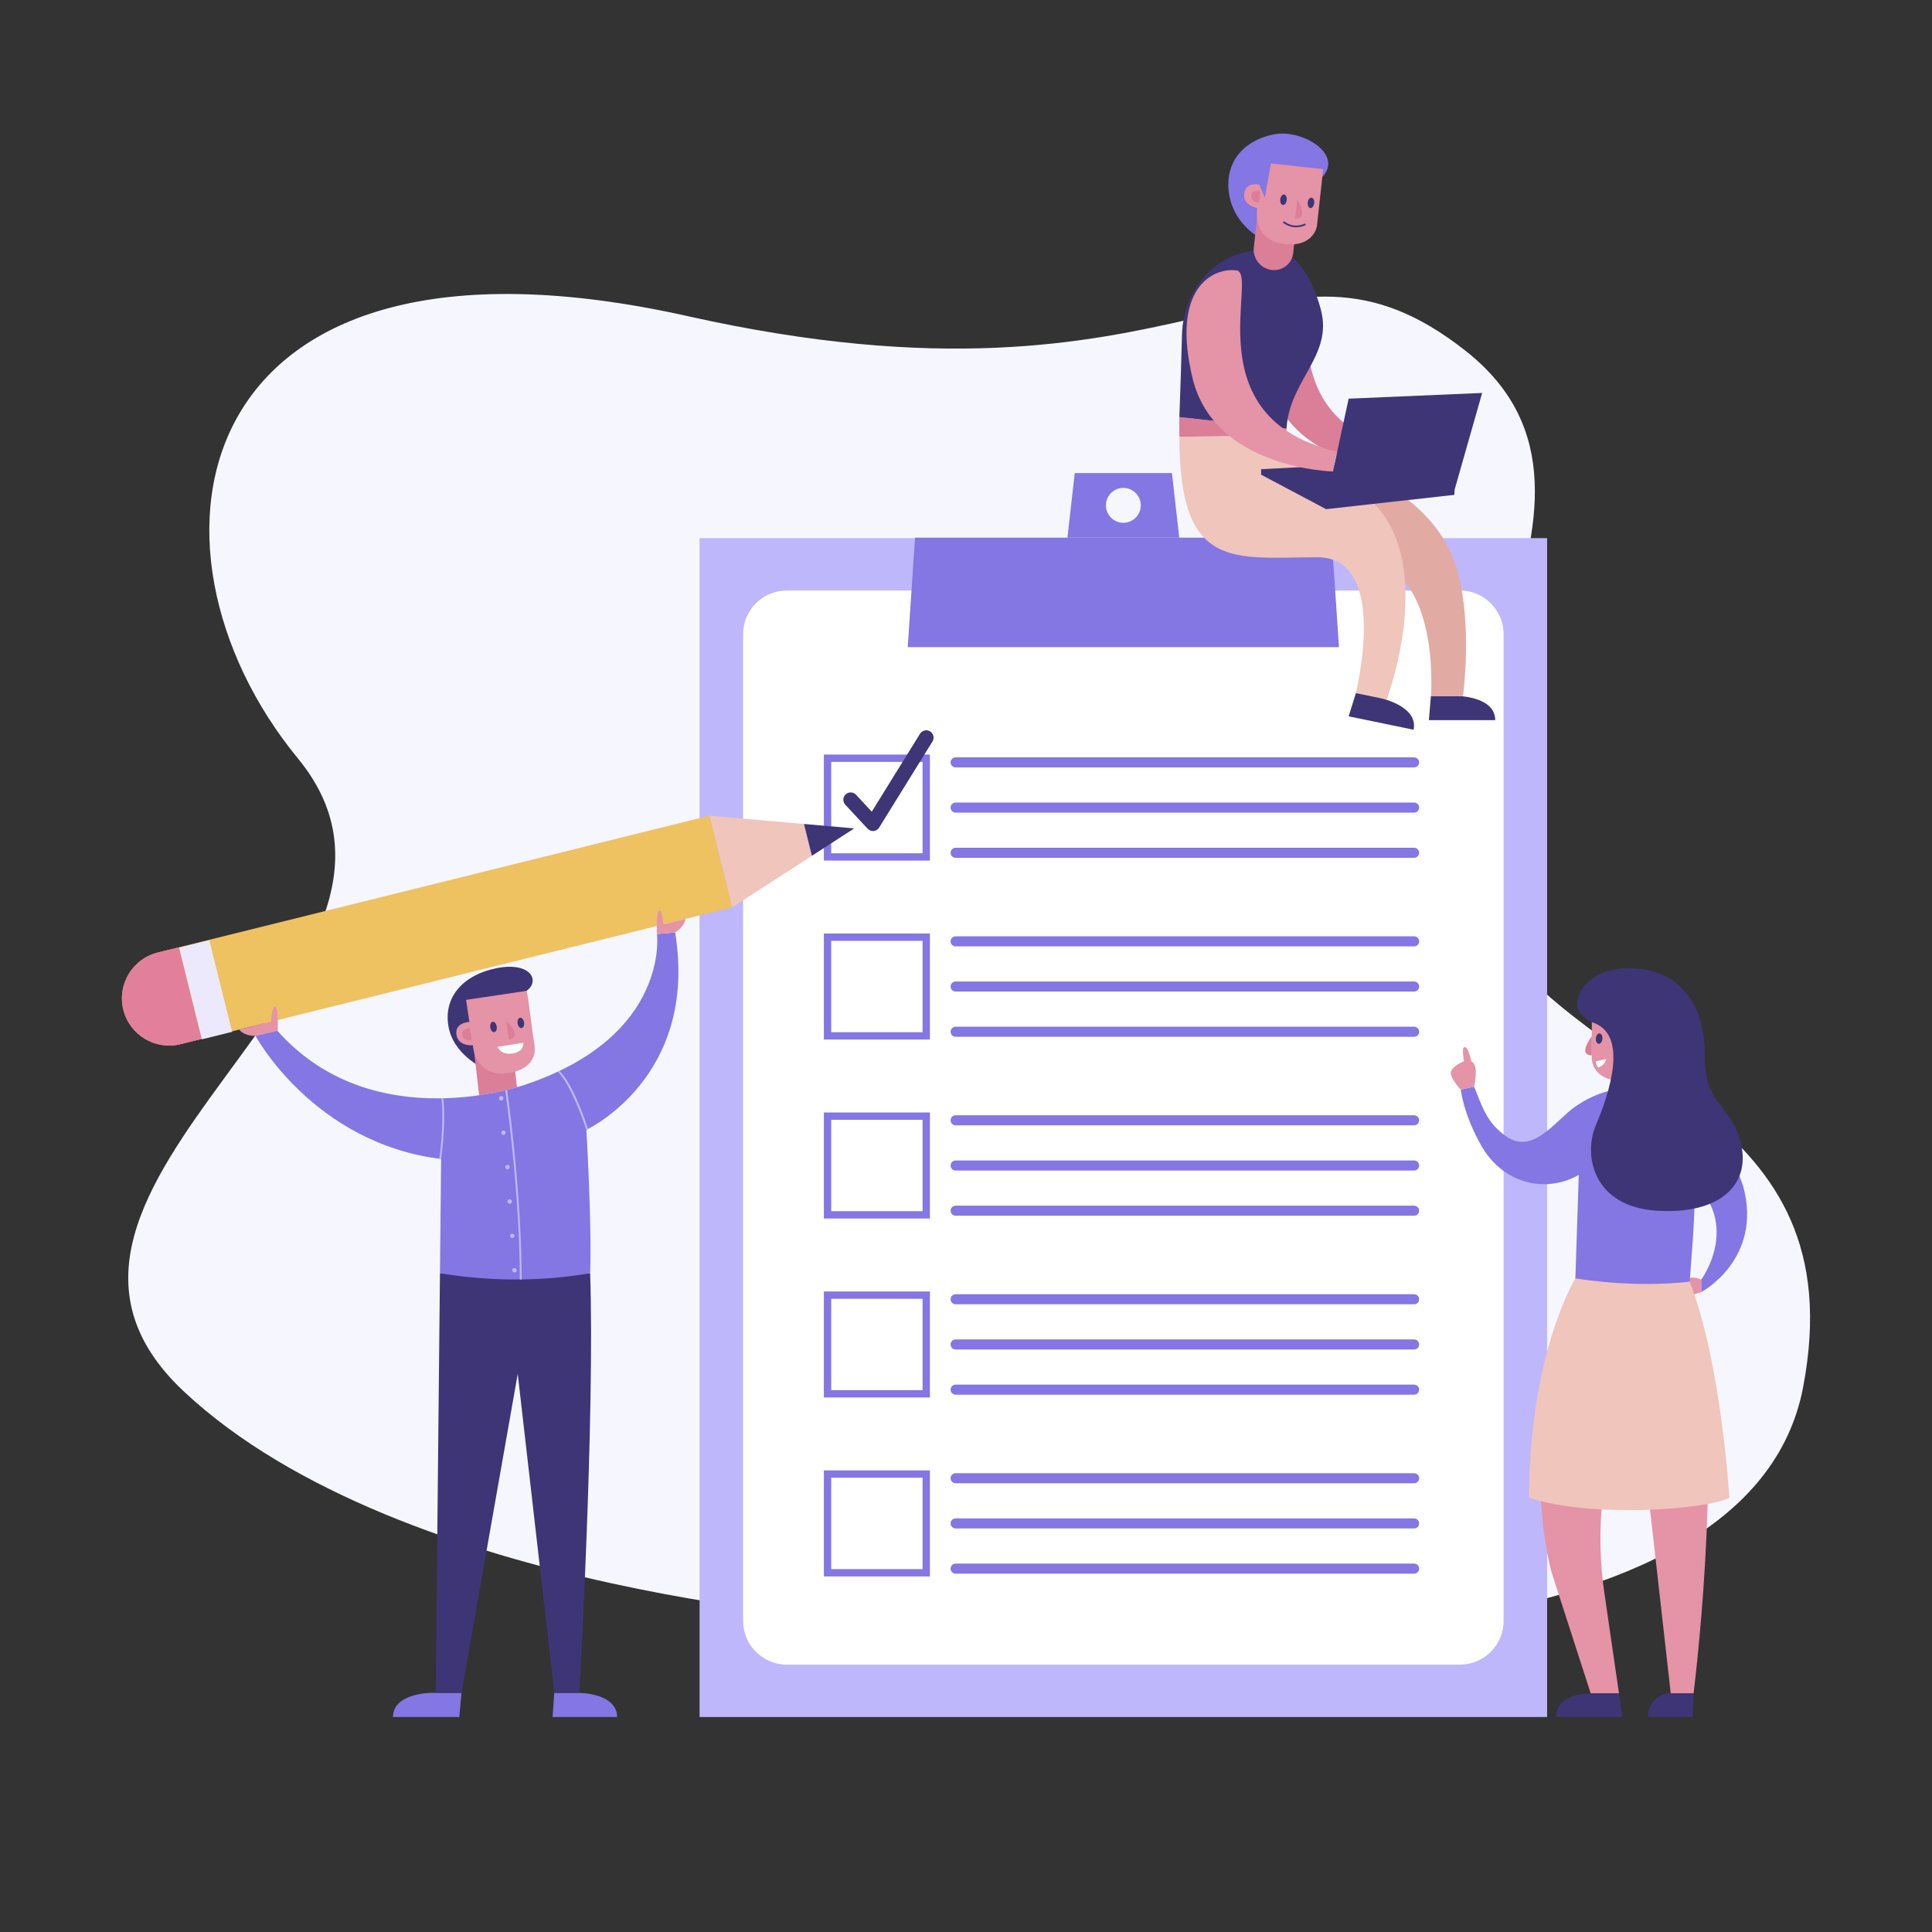 <?xml version="1.0" encoding="utf-8"?>
<!-- Generator: Adobe Illustrator 27.5.0, SVG Export Plug-In . SVG Version: 6.00 Build 0)  -->
<svg version="1.1" xmlns="http://www.w3.org/2000/svg" xmlns:xlink="http://www.w3.org/1999/xlink" x="0px" y="0px"
	 viewBox="0 0 500 500" style="enable-background:new 0 0 500 500;" xml:space="preserve">
<rect x="0" y="0" width="500" height="500" fill="#333333" stroke="none"/>
<g id="BACKGROUND">
</g>
<g id="OBJECTS">
	<path style="fill:#F6F6FF;" d="M226.184,419.546c0,0-121.814-6.352-178.52-59.357s74.631-108.883,29.44-163.903
		S47.527,52.62,178.123,81.85c130.597,29.231,150.972-30.713,201.251,9.009c49.861,39.392-23.572,105.028,4.554,148.075
		c28.126,43.047,96.384,47.817,82.733,119.99C453.01,431.098,307.043,427.947,226.184,419.546z"/>
	<g>
		<g>
			<path style="fill:#BFB7FB;" d="M400.391,139.266h-219.34v305.098h219.34V139.266L400.391,139.266z"/>
			<path style="fill:#FFFFFF;" d="M192.314,419.484V164.145c0-6.251,5.067-11.318,11.318-11.318h174.179
				c6.251,0,11.318,5.067,11.318,11.318v255.339c0,6.251-5.067,11.318-11.318,11.318H203.632
				C197.381,430.802,192.314,425.735,192.314,419.484z"/>
		</g>
		<g>
			<polygon style="fill:#8476E3;" points="346.524,167.479 234.918,167.479 236.814,139.143 344.628,139.143 			"/>
			<g>
				<path style="fill:#8476E3;" d="M303.295,122.425h-25.149l-1.895,16.718h28.94L303.295,122.425z M290.721,135.299
					c-2.493,0-4.515-2.021-4.515-4.515c0-2.493,2.021-4.515,4.515-4.515c2.493,0,4.515,2.021,4.515,4.515
					C295.236,133.278,293.214,135.299,290.721,135.299z"/>
			</g>
		</g>
		<g>
			
				<rect x="214.169" y="196.229" style="fill:none;stroke:#8476E3;stroke-width:1.895;stroke-miterlimit:10;" width="25.543" height="25.543"/>
			<g>
				<path style="fill:#8476E3;" d="M365.971,198.607H247.316c-0.719,0-1.302-0.583-1.302-1.302l0,0c0-0.719,0.583-1.302,1.302-1.302
					h118.655c0.719,0,1.302,0.583,1.302,1.302l0,0C367.273,198.024,366.69,198.607,365.971,198.607z"/>
				<path style="fill:#8476E3;" d="M365.971,210.303H247.316c-0.719,0-1.302-0.583-1.302-1.302l0,0c0-0.719,0.583-1.302,1.302-1.302
					h118.655c0.719,0,1.302,0.583,1.302,1.302l0,0C367.273,209.72,366.69,210.303,365.971,210.303z"/>
				<path style="fill:#8476E3;" d="M365.971,221.999H247.316c-0.719,0-1.302-0.583-1.302-1.302l0,0c0-0.719,0.583-1.302,1.302-1.302
					h118.655c0.719,0,1.302,0.583,1.302,1.302l0,0C367.273,221.416,366.69,221.999,365.971,221.999z"/>
			</g>
			<g>
				<path style="fill:#8476E3;" d="M365.971,291.237H247.316c-0.719,0-1.302-0.583-1.302-1.302l0,0c0-0.719,0.583-1.302,1.302-1.302
					h118.655c0.719,0,1.302,0.583,1.302,1.302l0,0C367.273,290.654,366.69,291.237,365.971,291.237z"/>
				<path style="fill:#8476E3;" d="M365.971,302.933H247.316c-0.719,0-1.302-0.583-1.302-1.302l0,0c0-0.719,0.583-1.302,1.302-1.302
					h118.655c0.719,0,1.302,0.583,1.302,1.302l0,0C367.273,302.35,366.69,302.933,365.971,302.933z"/>
				<path style="fill:#8476E3;" d="M365.971,314.629H247.316c-0.719,0-1.302-0.583-1.302-1.302l0,0c0-0.719,0.583-1.302,1.302-1.302
					h118.655c0.719,0,1.302,0.583,1.302,1.302l0,0C367.273,314.046,366.69,314.629,365.971,314.629z"/>
			</g>
			<g>
				<path style="fill:#8476E3;" d="M365.971,337.553H247.316c-0.719,0-1.302-0.583-1.302-1.302l0,0c0-0.719,0.583-1.302,1.302-1.302
					h118.655c0.719,0,1.302,0.583,1.302,1.302l0,0C367.273,336.97,366.69,337.553,365.971,337.553z"/>
				<path style="fill:#8476E3;" d="M365.971,349.249H247.316c-0.719,0-1.302-0.583-1.302-1.302l0,0c0-0.719,0.583-1.302,1.302-1.302
					h118.655c0.719,0,1.302,0.583,1.302,1.302l0,0C367.273,348.666,366.69,349.249,365.971,349.249z"/>
				<path style="fill:#8476E3;" d="M365.971,360.944H247.316c-0.719,0-1.302-0.583-1.302-1.302l0,0c0-0.719,0.583-1.302,1.302-1.302
					h118.655c0.719,0,1.302,0.583,1.302,1.302l0,0C367.273,360.361,366.69,360.944,365.971,360.944z"/>
			</g>
			<g>
				<path style="fill:#8476E3;" d="M365.971,383.868H247.316c-0.719,0-1.302-0.583-1.302-1.302l0,0c0-0.719,0.583-1.302,1.302-1.302
					h118.655c0.719,0,1.302,0.583,1.302,1.302l0,0C367.273,383.285,366.69,383.868,365.971,383.868z"/>
				<path style="fill:#8476E3;" d="M365.971,395.564H247.316c-0.719,0-1.302-0.583-1.302-1.302l0,0c0-0.719,0.583-1.302,1.302-1.302
					h118.655c0.719,0,1.302,0.583,1.302,1.302l0,0C367.273,394.981,366.69,395.564,365.971,395.564z"/>
				<path style="fill:#8476E3;" d="M365.971,407.26H247.316c-0.719,0-1.302-0.583-1.302-1.302l0,0c0-0.719,0.583-1.302,1.302-1.302
					h118.655c0.719,0,1.302,0.583,1.302,1.302l0,0C367.273,406.677,366.69,407.26,365.971,407.26z"/>
			</g>
			<g>
				<path style="fill:#8476E3;" d="M365.971,244.922H247.316c-0.719,0-1.302-0.583-1.302-1.302l0,0c0-0.719,0.583-1.302,1.302-1.302
					h118.655c0.719,0,1.302,0.583,1.302,1.302l0,0C367.273,244.339,366.69,244.922,365.971,244.922z"/>
				<path style="fill:#8476E3;" d="M365.971,256.618H247.316c-0.719,0-1.302-0.583-1.302-1.302l0,0c0-0.719,0.583-1.302,1.302-1.302
					h118.655c0.719,0,1.302,0.583,1.302,1.302l0,0C367.273,256.035,366.69,256.618,365.971,256.618z"/>
				<path style="fill:#8476E3;" d="M365.971,268.314H247.316c-0.719,0-1.302-0.583-1.302-1.302l0,0c0-0.719,0.583-1.302,1.302-1.302
					h118.655c0.719,0,1.302,0.583,1.302,1.302l0,0C367.273,267.731,366.69,268.314,365.971,268.314z"/>
			</g>
			
				<rect x="214.169" y="242.544" style="fill:none;stroke:#8476E3;stroke-width:1.895;stroke-miterlimit:10;" width="25.543" height="25.543"/>
			
				<rect x="214.169" y="288.859" style="fill:none;stroke:#8476E3;stroke-width:1.895;stroke-miterlimit:10;" width="25.543" height="25.543"/>
			
				<rect x="214.169" y="381.49" style="fill:none;stroke:#8476E3;stroke-width:1.895;stroke-miterlimit:10;" width="25.543" height="25.543"/>
			
				<rect x="214.169" y="335.175" style="fill:none;stroke:#8476E3;stroke-width:1.895;stroke-miterlimit:10;" width="25.543" height="25.543"/>
			
				<polyline style="fill:none;stroke:#3E3577;stroke-width:3.791;stroke-linecap:round;stroke-linejoin:round;stroke-miterlimit:10;" points="
				220.154,206.976 225.917,213.167 239.712,190.897 			"/>
		</g>
	</g>
	<g>
		<path style="fill:#E593A6;" d="M440.264,331.185c0,0-1.547-0.983-3.836-0.322c0.687,3.636,0.858,4.494,0.858,4.494l3.106-1.026
			L440.264,331.185z"/>
		<g>
			<path style="fill:#E593A6;" d="M437.3,331.693l-29.598-0.83c-3.337,10.152-7.378,27.503-8.443,36.671
				c-1.065,9.168-1.187,26.707,2.355,39.596l10.058,31.104h7.318l-3.81-26.19c-2.171-14.929-0.783-30.16,4.052-44.451l3.901-11.529
				l9.254,82.17h5.915C440.493,419.77,446.023,363.949,437.3,331.693z"/>
			<path style="fill:#3E3577;" d="M402.714,444.364h17.168l-0.892-6.13h-7.318C411.672,438.234,402.714,438.11,402.714,444.364z"/>
			<path style="fill:#3E3577;" d="M426.459,444.364c1.358,0,0.63,0,1.678,0h5.157h4.724l0.285-6.13h-5.915
				C429.187,438.201,426.459,440.978,426.459,444.364z"/>
		</g>
		<path style="fill:#E593A6;" d="M411.956,259.335v14.758c0,0,0.124,5.596,7.76,5.596c8.825,0,8.064-8.487,8.064-8.487
			s3.804-0.152,3.804-3.347c0-3.195-3.804-2.739-3.804-2.739v-5.782H411.956z"/>
		<path style="fill:#8476E3;" d="M427.414,283.061c-6.642-3.02-14.287-0.532-19.932,3.468c-5.105,3.617-10.757,12.515-17.812,7.473
			c-4.771-3.409-6.016-7.34-8.166-12.787l-3.462,0.782c0,0,0.657,6.291,5.32,14.523c5.063,8.938,15.076,12.297,23.814,8.264
			c0.473-0.218,0.942-0.456,1.409-0.716l-1.126,34.156l29.608-0.009C436.939,322.325,444.25,290.716,427.414,283.061z"/>
		<path style="fill:#8476E3;" d="M424.406,281.997c0,0,19.149,2.252,26.716,24.955c5.165,18.859-10.73,27.38-10.73,27.38
			l-0.128-3.146c0,0,10.604-14.264-2.73-26.035"/>
		<path style="fill:#3E3577;" d="M411.956,264.546c0,0-3.057-1.37-3.666-3.843c-0.84-3.411,3.348-10.994,15.176-10.055
			c11.828,0.939,17.85,9.797,17.724,22.681c-0.125,12.884,6.988,12.347,9.403,22.815c2.416,10.468-5.522,18.252-21.885,17.179
			c-16.364-1.074-19.048-14.226-15.693-22.144C416.371,283.261,421.77,267.499,411.956,264.546z"/>
		<path style="fill:#3E3577;" d="M407.703,330.863"/>
		<path style="fill:#EFC5BC;" d="M437.3,331.693c-9.583,1.041-19.465,0.69-29.598-0.83c0,0-11.974,19.457-11.974,56.751
			c16.228,5.346,45.891,3.076,51.837,0C447.565,387.614,445.503,352.856,437.3,331.693z"/>
		<path style="fill:#E593A6;" d="M381.505,281.215c0,0,1.337-5.879-0.71-6.444c-0.706-3.176-1.271-3.953-1.906-3.741
			c-0.635,0.212,0,3.6,0,3.6s-2.79,1.114-3.355,2.602c-0.565,1.488,2.508,4.765,2.508,4.765L381.505,281.215z"/>
		<path style="fill:#3E3577;" d="M414.697,268.865c-0.062,0.748-0.488,1.323-0.953,1.285c-0.465-0.038-0.791-0.676-0.729-1.424
			c0.062-0.748,0.488-1.323,0.953-1.285C414.432,267.479,414.759,268.117,414.697,268.865z"/>
		<path style="fill:#DB7E98;" d="M411.956,268.185c0,0-3.79,4.929,0,4.945"/>
		<path style="fill:#FFFFFF;" d="M412.957,274.675l2.733-0.619c0,0-0.258,1.702-2.088,2.217
			C413.602,276.273,412.983,275.474,412.957,274.675z"/>
	</g>
	<g>
		<path style="fill:#8476E3;" d="M111.458,438.11c0,0-9.756,0.084-9.756,6.254c11.465,0,17.168,0,17.168,0l0.567-6.254H111.458z"/>
		<path style="fill:#8476E3;" d="M149.951,438.11c0,0,9.755,0.084,9.755,6.254c-11.465,0-16.7,0-16.7,0l0.442-6.254H149.951z"/>
		<path style="fill:#3E3577;" d="M124.996,276.385c0,0-7.754-3.421-8.97-10.947c-1.216-7.526,3.953-13.228,12.619-14.9
			c8.666-1.673,11.238,3.27,7.634,5.892C132.674,259.052,124.996,276.385,124.996,276.385z"/>
		<path style="fill:#DB7E98;" d="M124.001,283.452l-1.537-13.241l9.9-1.149l1.429,12.314
			C130.638,282.271,127.374,282.963,124.001,283.452z"/>
		<path style="fill:#E593A6;" d="M136.279,256.431c0.225-0.02,1.563,10.821,1.676,11.677c0.229,1.739,0.8,3.676,0.12,5.356
			c-1.071,2.65-3.798,3.844-6.472,4.243c-8.728,1.301-9.227-7.206-9.227-7.206s-3.785,0.41-4.255-2.75
			c-0.471-3.16,3.358-3.269,3.358-3.269l-0.852-5.719L136.279,256.431z"/>
		<g>
			<path style="fill:#EEC161;" d="M189.503,234.806L46.713,270.23c-6.547,1.624-13.172-2.367-14.796-8.914v0
				c-1.624-6.547,2.367-13.172,8.914-14.796l142.791-35.425L189.503,234.806z"/>
			<path style="fill:#E2809B;" d="M52.185,268.873l-5.472,1.358c-6.547,1.624-13.172-2.367-14.796-8.914v0
				c-1.624-6.547,2.367-13.172,8.914-14.796l5.472-1.358L52.185,268.873z"/>
			
				<rect x="49.126" y="243.836" transform="matrix(0.971 -0.241 0.241 0.971 -60.091 20.33)" style="fill:#ECE9FC;" width="8.034" height="24.429"/>
			<g>
				<polygon style="fill:#EFC5BC;" points="183.621,211.096 189.503,234.805 210.109,221.482 208.065,213.243 				"/>
				<polygon style="fill:#3E3577;" points="208.065,213.243 210.109,221.482 221.083,214.386 				"/>
			</g>
		</g>
		<path style="fill:#E593A6;" d="M71.864,266.845c0,0,0.305-5.955-0.625-6.325c-0.887-0.2-1.046,3.815-1.046,3.815l-8.252,2.137
			c0,0,0.978,1.616,4.188,1.616"/>
		<path style="fill:#3E3577;" d="M128.547,265.654c0.11,0.743-0.175,1.4-0.636,1.468c-0.461,0.068-0.924-0.478-1.034-1.221
			c-0.11-0.743,0.175-1.4,0.636-1.468C127.975,264.365,128.438,264.911,128.547,265.654z"/>
		<path style="fill:#3E3577;" d="M135.627,264.607c0.11,0.743-0.175,1.4-0.636,1.468c-0.461,0.068-0.924-0.479-1.033-1.221
			c-0.11-0.742,0.175-1.4,0.636-1.468C135.054,263.318,135.517,263.865,135.627,264.607z"/>
		<path style="fill:#FFFFFF;" d="M128.749,270.906l6.706-1.037c0,0,0.227,2.308-2.724,2.762
			C129.511,273.126,128.749,270.906,128.749,270.906z"/>
		<path style="fill:#DB7E98;" d="M131.013,264.238c0,0,4.407,4.064,0.694,4.825"/>
		<path style="fill:#DB7E98;" d="M121.562,266.076c0,0-2.351,0.19-1.9,1.901c0.451,1.712,2.433,1.086,2.433,1.086L121.562,266.076z"
			/>
		<g>
			<g>
				<g>
					<path style="fill:#3E3577;" d="M152.735,329.516C152.813,330.152,152.713,328.855,152.735,329.516L152.735,329.516z"/>
					<path style="fill:#3E3577;" d="M152.735,329.516h-38.874l-1.107,108.594h6.683l14.553-82.546l9.459,82.546h6.503
						C149.951,438.11,153.971,366.296,152.735,329.516z"/>
				</g>
				<path style="fill:#8476E3;" d="M174.722,241.306c-4.699,0.427-4.699,0.427-4.699,0.427s3.438,26.36-34.064,38.966
					c0,0-39.26,14.127-64.157-13.921l-5.674,1.309c0,0,14.945,27.759,48.035,31.856l-0.302,29.572
					c13.011,2.147,25.969,2.165,38.874,0c0.462-12.81-0.981-37.133-0.981-37.133S180.864,278.895,174.722,241.306z"/>
			</g>
			<g>
				<g>
					<path style="fill:#BFB7FB;" d="M135.001,331.133h-0.474c0-22.973-3.742-48.668-3.78-48.963l0.499-0.122
						C131.284,282.341,135.001,308.131,135.001,331.133z"/>
				</g>
			</g>
			<g>
				<path style="fill:#BFB7FB;" d="M114.163,299.944l-0.48-0.061c0.015-0.085,1.32-8.725,0.558-15.635l0.468-0.009
					C115.48,291.215,114.177,299.857,114.163,299.944z"/>
			</g>
			<g>
				<path style="fill:#BFB7FB;" d="M151.754,292.383c-0.034-0.117-3.774-11.536-7.407-15.023l0.438-0.207
					c3.723,3.573,7.257,14.542,7.398,15.016L151.754,292.383z"/>
			</g>
			<circle style="fill:#BFB7FB;" cx="129.728" cy="284.243" r="0.573"/>
			<circle style="fill:#BFB7FB;" cx="130.301" cy="293.144" r="0.573"/>
			<circle style="fill:#BFB7FB;" cx="131.337" cy="302.046" r="0.573"/>
			<circle style="fill:#BFB7FB;" cx="131.91" cy="310.947" r="0.573"/>
			<circle style="fill:#BFB7FB;" cx="132.576" cy="319.848" r="0.573"/>
			<circle style="fill:#BFB7FB;" cx="133.149" cy="328.75" r="0.573"/>
		</g>
		<path style="fill:#E593A6;" d="M170.032,241.747c0,0-0.292-5.698,0.598-6.051c0.849-0.192,0.996,3.545,0.996,3.545l5.764-1.43
			c0,0,0.027,1.781-2.668,3.496"/>
	</g>
	<g>
		<path style="fill:#DB7E98;" d="M336.495,73.148c-5.606-0.701-13.16,3.87-7.904,25.594c5.256,21.724,32.318,22.473,32.318,22.473
			l1.75-4.877C327.857,108.371,342.101,73.849,336.495,73.148z"/>
		<path style="fill:#3E3577;" d="M377.205,180.123c0,0,9.755,0.084,9.755,6.254h-17.168l0.526-6.254H377.205z"/>
		<path style="fill:#E1ABA4;" d="M331.033,115.969l19.03,28.252c23.179,0,20.256,35.901,20.256,35.901h8.306
			c0,0,2.469-17.945-1.346-32.077C369.917,120.776,331.033,115.969,331.033,115.969z"/>
		<path style="fill:#8476E3;" d="M325.652,61.283c0,0-6.703-3.519-7.658-11.753c-0.954-8.234,4.566-13.407,11.785-14.78
			c7.219-1.372,17.998,5.152,12.434,11.056"/>
		<g>
			<path style="fill:#DB7E98;" d="M332.952,110.93l-27.734-2.982c-0.06,1.508,0,3.464,0,5.071l27.938-0.236
				C332.995,112.171,332.918,111.553,332.952,110.93z"/>
			<path style="fill:#EFC5BC;" d="M344.978,123.722c-4.644-2.415-10.641-6.462-11.822-10.94l-27.938,0.236
				c0,34.993,14.189,31.203,35.723,31.203c19.291,0,9.578,36.798,9.578,36.798h8.366
				C358.885,181.02,376.382,134.615,344.978,123.722z"/>
		</g>
		<path style="fill:#3E3577;" d="M342.126,81.453c-1.134-5.92-5.473-15.082-9.992-16.145c-7.097-1.67-13.429,0.104-18.343,4.223
			c-5.018,4.206-7.724,10.555-7.897,17.101c-0.148,5.601-0.392,14.118-0.676,21.316l27.734,2.982
			C333.607,98.895,344.24,92.483,342.126,81.453z"/>
		<polygon style="fill:#3E3577;" points="349.029,103.176 345.298,120.432 326.376,121.431 326.376,122.848 343.189,131.767 
			376.379,128.072 376.448,126.744 383.581,101.693 		"/>
		<path style="fill:#E593A6;" d="M319.975,69.971c-6.044-0.755-16.997,4.533-11.332,27.951c5.666,23.419,36.33,24.098,36.33,24.098
			l1.083-5.16C308.538,108.272,326.018,70.726,319.975,69.971z"/>
		<path style="fill:#DB7E98;" d="M329.192,69.873L329.192,69.873c-2.918-0.32-5.024-2.944-4.705-5.862l0.926-8.454l10.236,1.121
			l-0.962,8.786C334.387,68.198,331.927,70.172,329.192,69.873z"/>
		<path style="fill:#3E3577;" d="M357.548,180.756c0,0,9.537,2.056,8.288,8.098l-16.813-3.473l1.887-5.996L357.548,180.756z"/>
		<path style="fill:#E593A6;" d="M342.435,43.779l-1.607,14.671c0,0-0.732,5.549-8.323,4.718c-8.772-0.961-7.092-9.314-7.092-9.314
			s-3.765-0.565-3.417-3.742c0.348-3.176,4.079-2.308,4.079-2.308l0.629-5.747L342.435,43.779z"/>
		<polygon style="fill:#8476E3;" points="326.407,39.649 325.874,47.766 327.346,51.151 329.318,39.902 		"/>
		<path style="fill:#3E3577;" d="M333.001,51.783c-0.085,0.746-0.53,1.307-0.993,1.255c-0.463-0.053-0.769-0.7-0.684-1.446
			c0.085-0.746,0.53-1.307,0.993-1.255C332.78,50.39,333.086,51.037,333.001,51.783z"/>
		<path style="fill:#3E3577;" d="M340.111,52.595c-0.085,0.746-0.53,1.307-0.993,1.254c-0.463-0.053-0.769-0.7-0.684-1.446
			c0.085-0.746,0.53-1.307,0.993-1.254C339.89,51.202,340.196,51.849,340.111,52.595z"/>
		<path style="fill:#DB7E98;" d="M335.748,51.687c0,0,3.212,5.062-0.572,4.841"/>
		<path style="fill:#DB7E98;" d="M326.142,49.38c0,0-2.32-0.422-2.326,1.348c-0.006,1.77,2.071,1.676,2.071,1.676L326.142,49.38z"/>
		<path style="fill:none;stroke:#3E3577;stroke-width:0.443;stroke-miterlimit:10;" d="M332.148,57.413
			c0,0,2.303,2.181,5.717,0.626"/>
	</g>
</g>
</svg>
